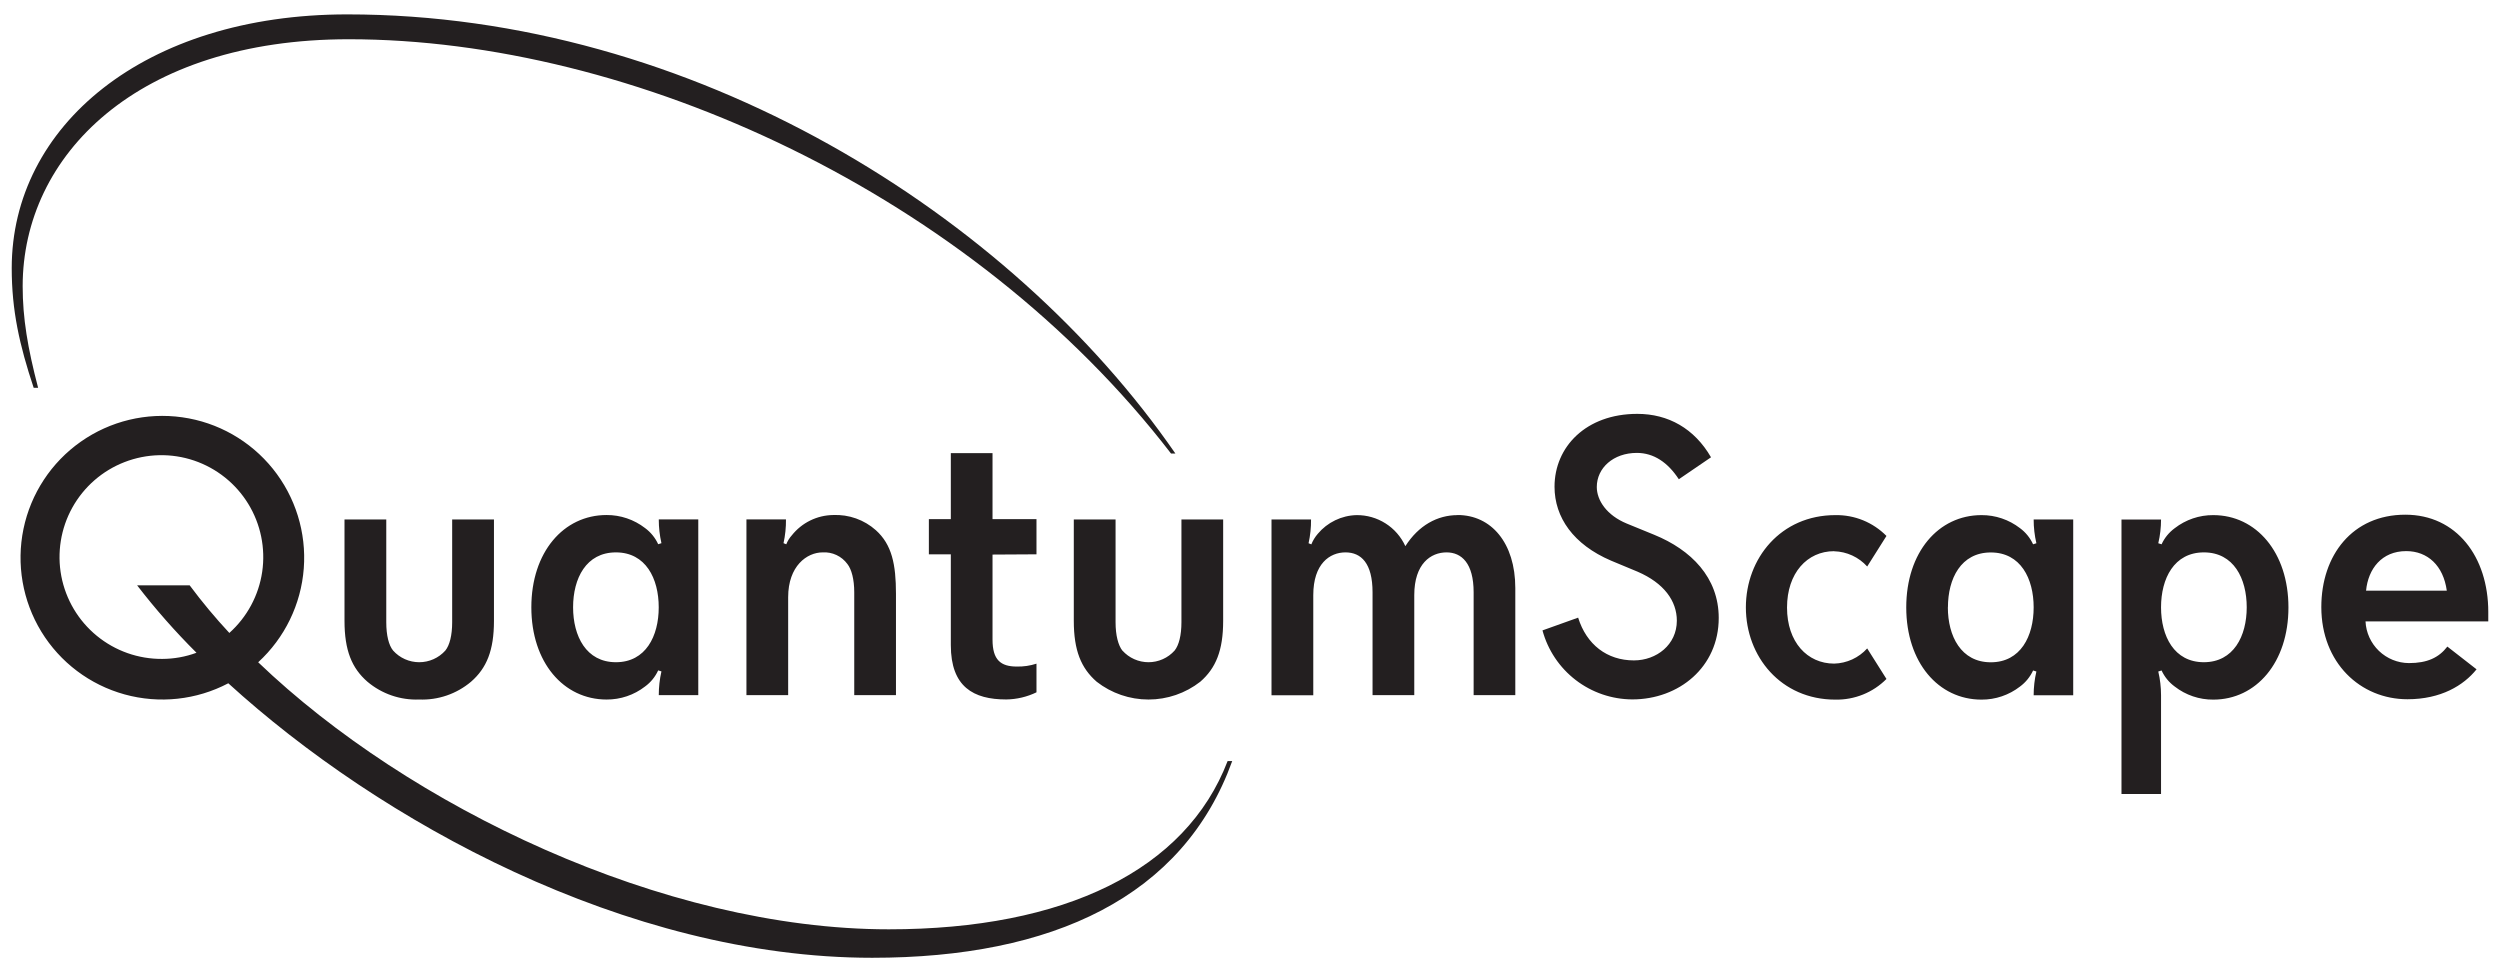 <svg width="106" height="41" viewBox="0 0 106 41" fill="none" xmlns="http://www.w3.org/2000/svg">
    <g clip-path="url(#clip0_41_2158)">
        <path d="M14.724 0.61C6.098 0.61 0.497 5.36 0.497 11.368C0.497 13.169 0.825 14.629 1.428 16.443H1.616C1.173 14.748 0.961 13.488 0.961 12.136C0.961 6.589 5.821 1.664 14.787 1.664C26.808 1.664 41.182 8.218 49.652 19.23H49.837C42.849 9.111 29.374 0.61 14.724 0.61ZM52.051 32.269C50.282 36.888 45.142 39.403 37.683 39.403C28.115 39.403 17.305 34.177 10.947 28.08C12.073 27.047 12.764 25.625 12.88 24.102C12.996 22.579 12.527 21.069 11.57 19.878C10.612 18.688 9.238 17.906 7.725 17.693C6.212 17.479 4.675 17.849 3.425 18.728C2.176 19.606 1.307 20.927 0.996 22.423C0.686 23.919 0.956 25.477 1.752 26.781C2.548 28.084 3.81 29.036 5.283 29.443C6.755 29.85 8.328 29.681 9.68 28.971C16.064 34.79 26.542 40.61 36.981 40.61C44.629 40.61 50.173 38.029 52.246 32.269H52.051ZM6.878 27.938C5.867 27.946 4.885 27.599 4.104 26.958C3.322 26.317 2.79 25.422 2.6 24.429C2.411 23.436 2.576 22.407 3.066 21.523C3.557 20.639 4.342 19.955 5.285 19.591C6.228 19.226 7.269 19.203 8.227 19.527C9.184 19.851 9.998 20.501 10.526 21.363C11.054 22.225 11.263 23.245 11.117 24.245C10.97 25.246 10.477 26.163 9.724 26.837C9.126 26.195 8.565 25.521 8.042 24.818H5.814C6.589 25.825 7.43 26.78 8.331 27.677C7.866 27.849 7.374 27.937 6.878 27.938ZM47.59 27.588C47.415 27.364 47.3 26.942 47.3 26.387V22.024H45.529V26.323C45.529 27.574 45.835 28.328 46.5 28.906C47.127 29.395 47.9 29.66 48.696 29.66C49.491 29.66 50.264 29.395 50.891 28.906C51.556 28.328 51.862 27.574 51.862 26.323V22.024H50.093V26.384C50.093 26.939 49.984 27.36 49.803 27.584C49.663 27.74 49.493 27.864 49.302 27.949C49.111 28.034 48.905 28.078 48.697 28.078C48.488 28.078 48.281 28.034 48.091 27.949C47.9 27.864 47.73 27.74 47.59 27.584V27.588ZM61.801 21.841C60.945 21.841 60.147 22.278 59.587 23.157C59.406 22.761 59.115 22.426 58.748 22.193C58.38 21.959 57.954 21.837 57.519 21.841C57.204 21.848 56.894 21.923 56.611 22.06C56.327 22.197 56.076 22.392 55.874 22.634C55.759 22.767 55.666 22.918 55.601 23.081L55.483 23.034C55.556 22.703 55.592 22.365 55.588 22.026H53.912V29.478H55.683V25.231C55.683 23.902 56.383 23.421 57.048 23.421C57.713 23.421 58.196 23.881 58.196 25.113V29.474H59.965V25.231C59.965 23.902 60.665 23.421 61.334 23.421C61.971 23.421 62.482 23.881 62.482 25.113V29.474H64.249V24.935C64.249 23.018 63.227 21.837 61.801 21.837V21.841ZM16.668 27.584C16.484 27.36 16.378 26.939 16.378 26.384V22.024H14.607V26.323C14.607 27.574 14.915 28.328 15.58 28.906C16.192 29.422 16.975 29.691 17.776 29.66C18.576 29.691 19.359 29.422 19.971 28.906C20.636 28.328 20.944 27.574 20.944 26.323V22.024H19.172V26.384C19.172 26.939 19.064 27.36 18.882 27.584C18.742 27.74 18.572 27.864 18.381 27.949C18.19 28.034 17.984 28.078 17.775 28.078C17.566 28.078 17.36 28.034 17.169 27.949C16.978 27.864 16.808 27.74 16.668 27.584ZM33.574 22.697C33.473 22.809 33.393 22.938 33.338 23.078L33.221 23.031C33.294 22.7 33.329 22.362 33.325 22.023H31.649V29.474H33.418V25.323C33.418 23.995 34.216 23.421 34.88 23.421C35.082 23.409 35.284 23.447 35.468 23.534C35.651 23.62 35.81 23.751 35.93 23.915C36.105 24.137 36.22 24.56 36.22 25.113V29.474H37.989V25.176C37.989 23.925 37.814 23.09 37.137 22.481C36.64 22.038 35.989 21.807 35.324 21.837C34.987 21.842 34.655 21.921 34.352 22.07C34.05 22.218 33.784 22.433 33.574 22.697ZM69.421 17.548C67.246 17.548 65.912 18.948 65.912 20.637C65.912 21.935 66.71 23.087 68.308 23.771L69.435 24.24C70.553 24.723 71.098 25.479 71.098 26.317C71.098 27.336 70.237 28.001 69.278 28.001C68.14 28.001 67.268 27.331 66.913 26.188L65.401 26.729C65.628 27.566 66.123 28.306 66.811 28.834C67.499 29.363 68.342 29.651 69.209 29.655C71.194 29.655 72.874 28.279 72.874 26.202C72.874 24.483 71.703 23.314 70.137 22.674L68.973 22.198C68.126 21.848 67.704 21.218 67.704 20.647C67.704 19.844 68.404 19.203 69.403 19.203C70.118 19.203 70.716 19.606 71.182 20.32L72.547 19.389C71.841 18.167 70.732 17.548 69.421 17.548ZM105.503 25.948C105.503 23.601 104.151 21.823 101.985 21.823C99.745 21.823 98.424 23.54 98.424 25.74C98.424 28.104 100.081 29.648 102.076 29.648C103.497 29.648 104.458 29.061 105.006 28.379L103.768 27.415C103.406 27.886 102.914 28.115 102.139 28.115C101.664 28.112 101.209 27.927 100.866 27.598C100.524 27.269 100.32 26.821 100.298 26.347H105.503V25.948ZM100.321 25.043C100.41 24.121 100.984 23.367 102.023 23.367C102.932 23.367 103.598 23.981 103.744 25.043H100.321ZM43.947 23.503V22.012H42.083V19.212H40.315V22.012H39.384V23.503H40.315V27.353C40.315 29.123 41.273 29.657 42.664 29.657C43.109 29.651 43.547 29.548 43.947 29.354V28.139C43.678 28.227 43.398 28.268 43.115 28.262C42.429 28.262 42.083 27.982 42.083 27.121V23.514L43.947 23.503ZM24.299 25.75C24.299 24.525 24.85 23.421 26.115 23.421C27.38 23.421 27.93 24.529 27.93 25.75C27.93 26.972 27.379 28.078 26.115 28.078C24.852 28.078 24.299 26.97 24.299 25.75ZM29.607 22.023H27.932C27.932 22.362 27.97 22.7 28.045 23.031L27.907 23.075C27.783 22.803 27.591 22.567 27.351 22.39C26.883 22.029 26.309 21.834 25.718 21.837C23.894 21.837 22.529 23.412 22.529 25.75C22.529 28.088 23.894 29.66 25.718 29.66C26.309 29.664 26.884 29.469 27.351 29.107C27.592 28.931 27.783 28.696 27.907 28.424L28.045 28.468C27.97 28.798 27.932 29.136 27.932 29.474H29.607V22.023ZM93.445 28.078C92.179 28.078 91.628 26.97 91.628 25.75C91.628 24.53 92.179 23.421 93.445 23.421C94.71 23.421 95.261 24.529 95.261 25.75C95.261 26.972 94.704 28.078 93.441 28.078H93.445ZM91.628 29.478C91.628 29.139 91.589 28.802 91.511 28.472L91.651 28.428C91.775 28.699 91.968 28.934 92.209 29.11C92.676 29.473 93.251 29.668 93.842 29.664C95.664 29.664 97.03 28.088 97.03 25.754C97.03 23.419 95.664 21.841 93.842 21.841C93.251 21.837 92.676 22.033 92.209 22.395C91.968 22.572 91.775 22.806 91.651 23.078L91.511 23.034C91.589 22.704 91.628 22.367 91.628 22.028H89.951V33.666H91.628V29.478ZM77.769 23.374C78.034 23.381 78.294 23.442 78.535 23.553C78.776 23.664 78.991 23.823 79.169 24.02L79.986 22.724C79.703 22.438 79.365 22.212 78.993 22.06C78.62 21.908 78.22 21.834 77.818 21.841C75.51 21.841 74.025 23.669 74.025 25.754C74.025 27.838 75.51 29.664 77.818 29.664C78.22 29.672 78.619 29.598 78.992 29.448C79.364 29.298 79.703 29.073 79.986 28.788L79.169 27.493C78.991 27.69 78.775 27.848 78.535 27.959C78.294 28.069 78.034 28.13 77.769 28.137C76.63 28.137 75.77 27.226 75.77 25.761C75.77 24.296 76.626 23.37 77.765 23.37L77.769 23.374ZM82.592 25.754C82.592 24.529 83.145 23.424 84.41 23.424C85.676 23.424 86.227 24.532 86.227 25.754C86.227 26.975 85.674 28.081 84.41 28.081C83.147 28.081 82.589 26.97 82.589 25.75L82.592 25.754ZM87.904 22.026H86.227C86.227 22.366 86.266 22.704 86.343 23.034L86.203 23.078C86.078 22.807 85.888 22.571 85.648 22.394C85.18 22.033 84.606 21.838 84.015 21.841C82.188 21.841 80.825 23.416 80.825 25.754C80.825 28.092 82.19 29.664 84.015 29.664C84.606 29.667 85.181 29.472 85.648 29.11C85.887 28.933 86.078 28.699 86.203 28.428L86.343 28.472C86.266 28.802 86.227 29.139 86.227 29.478H87.904V22.023V22.026Z" fill="#231F20"/>
    </g>
    <defs>
        <clipPath id="clip0_41_2158">
            <rect width="105.005" height="40" fill="white" transform="translate(0.497 0.61)"/>
        </clipPath>
    </defs>
</svg>
